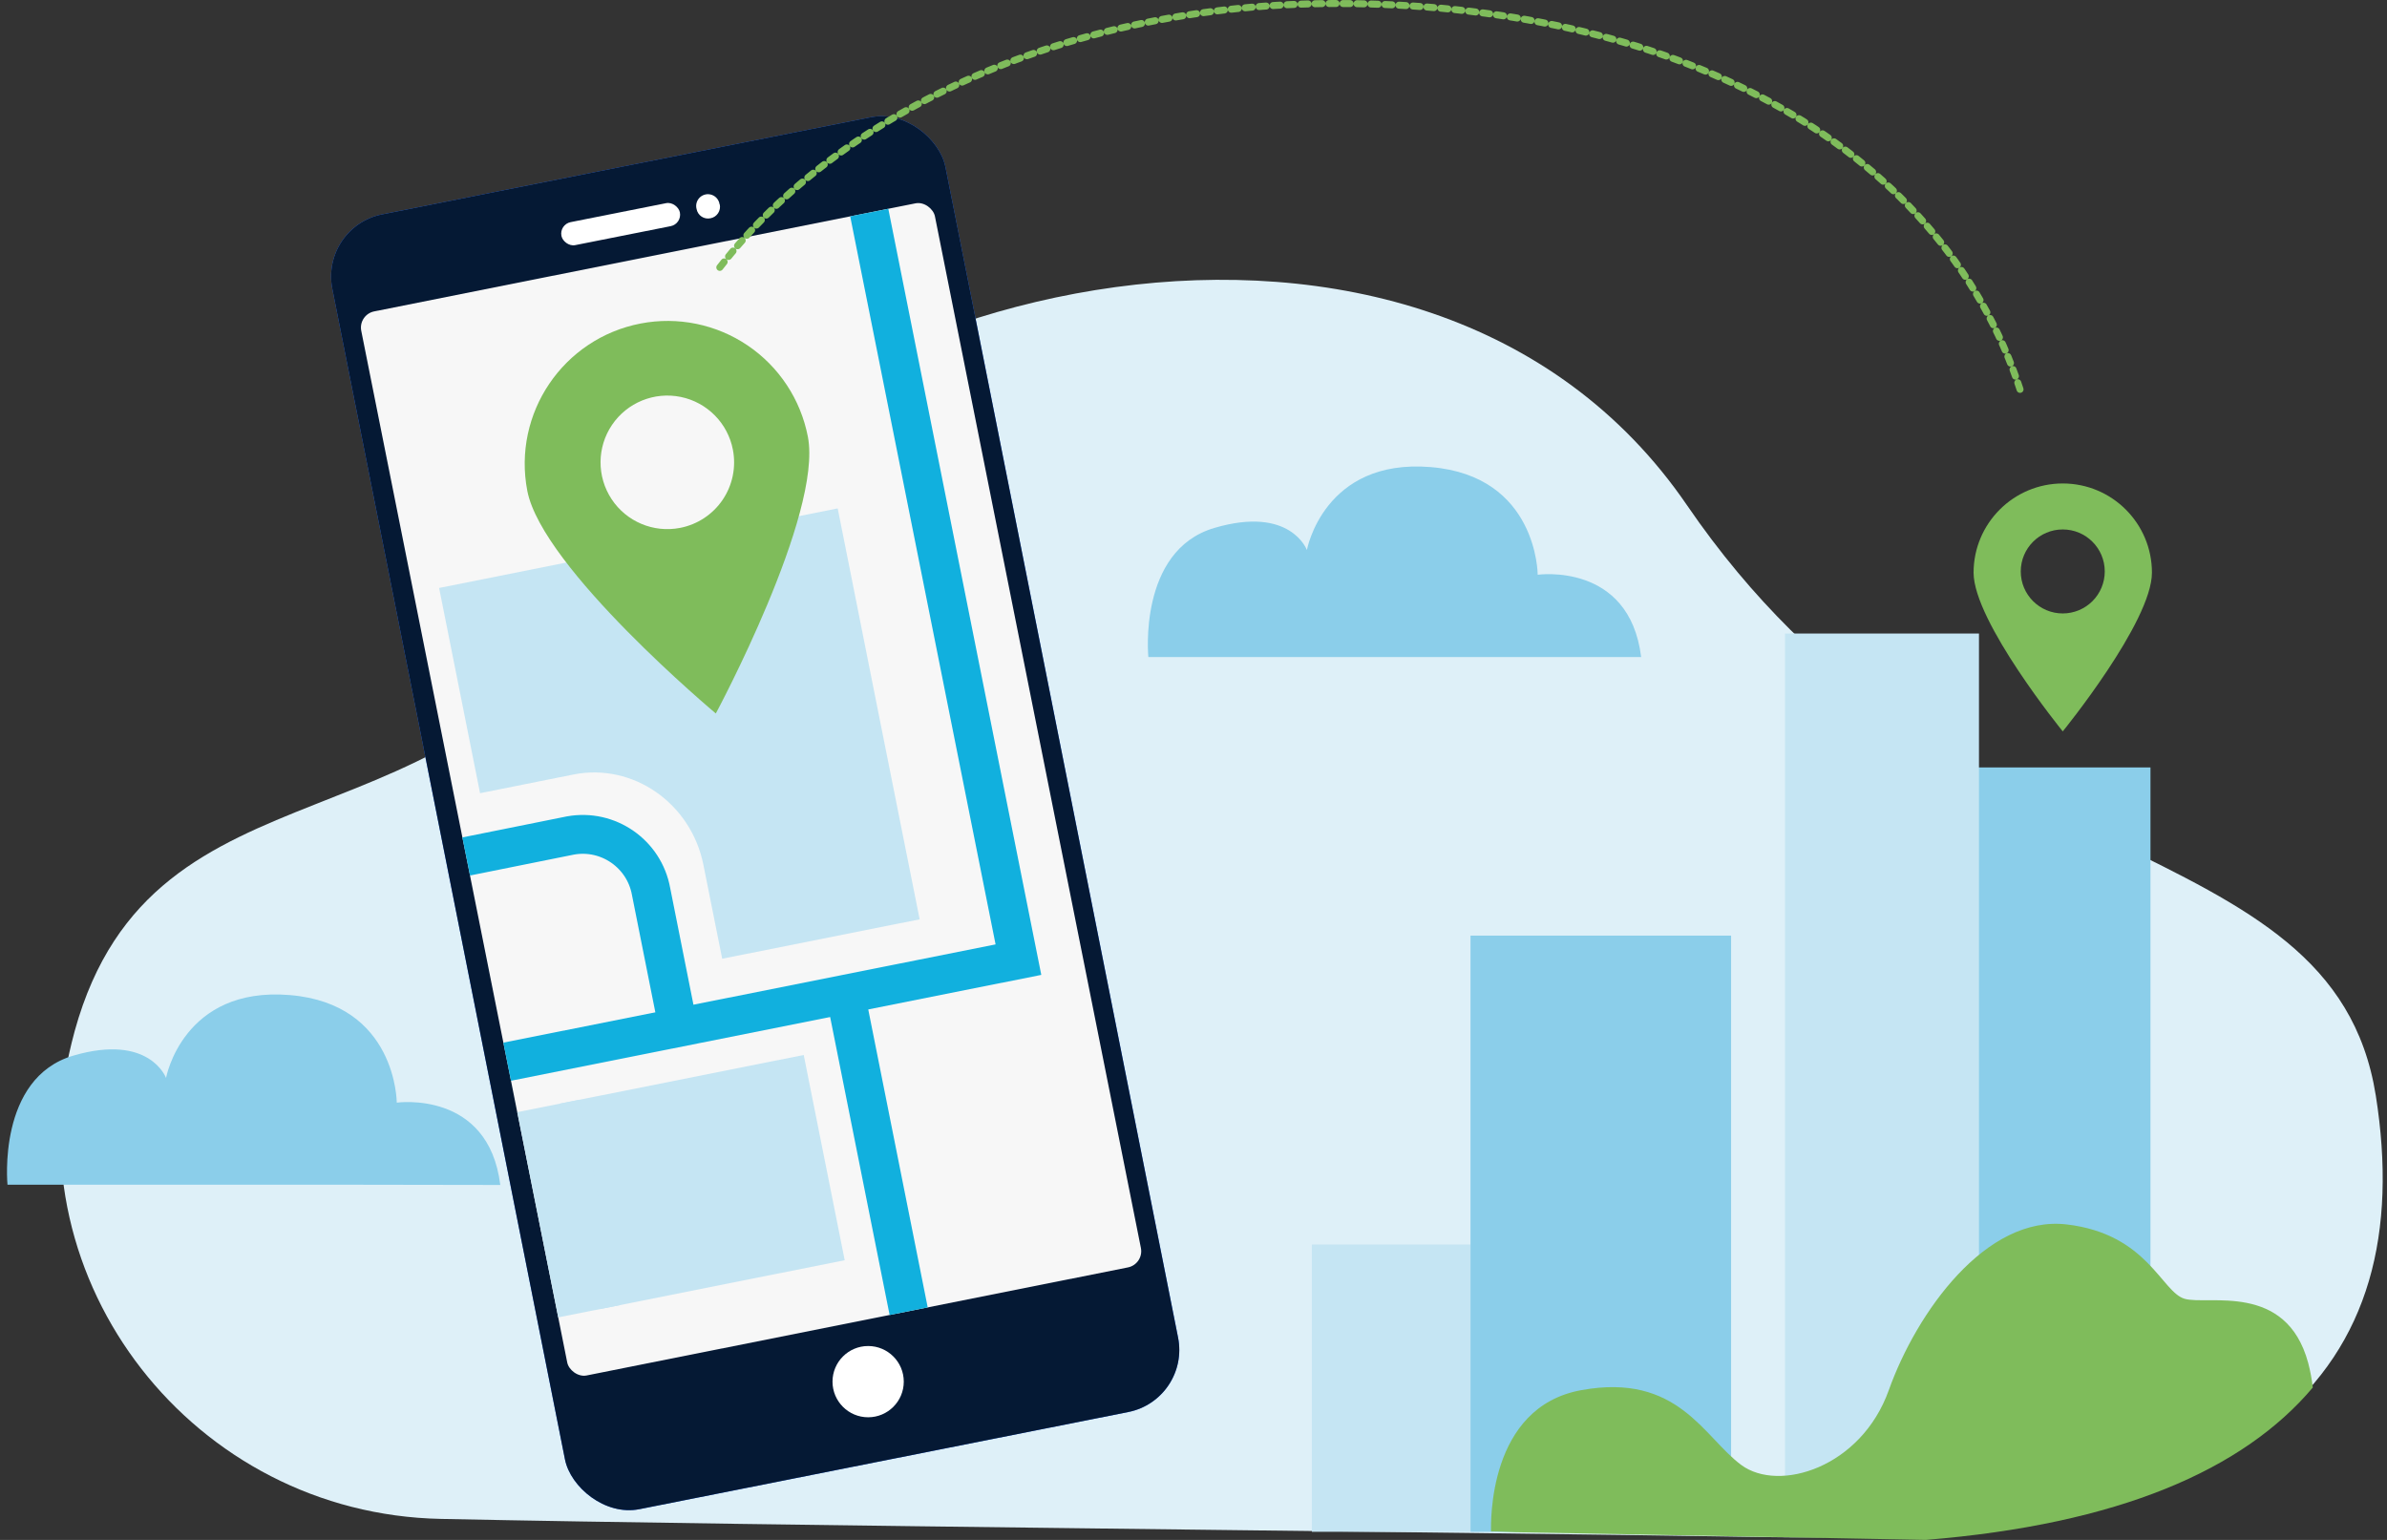 <?xml version="1.0" encoding="UTF-8"?>
<svg width="341px" height="220px" viewBox="0 0 341 220" version="1.1" xmlns="http://www.w3.org/2000/svg" xmlns:xlink="http://www.w3.org/1999/xlink">
    <rect x="0" y="0" width="341" height="220" fill="#333333" stroke="none"/>
    <title>Slice 1</title>
    <g id="Page-1" stroke="none" stroke-width="1" fill="none" fill-rule="evenodd">
        <g id="init" transform="translate(0.999, 0.5)">
            <path d="M62.001,216.5 C26.741,215.8 0.721,182.69 9.231,148.5 C9.371,147.93 9.521,147.36 9.671,146.8 C20.991,105.8 64.121,123.13 87.411,81.63 C110.701,40.13 202.481,16.81 240.001,71.68 C277.521,126.55 332.211,116.99 338.401,156.02 C344.591,195.05 322.401,220.26 252.141,219.11 C201.791,218.29 110.001,217.5 62.001,216.5 Z" id="Path" fill="#DEF0F8" fill-rule="nonzero"></path>
            <polygon id="Path" fill="#C5E5F3" fill-rule="nonzero" points="209.081 133.17 209.081 177.3 186.411 177.3 186.411 192.53 186.411 192.53 186.411 218.34 186.411 218.34 196.781 218.34 209.081 218.34 239.941 218.34 245.861 218.34 245.861 133.17"></polygon>
            <rect id="Rectangle" fill="#8BCEEA" fill-rule="nonzero" x="276.851" y="109.14" width="29.36" height="100.97"></rect>
            <rect id="Rectangle" fill="#C5E5F3" fill-rule="nonzero" x="254.001" y="90.01" width="27.71" height="127.1"></rect>
            <path d="M208.421,93.37 L163.051,93.37 C163.051,93.37 161.541,78.16 172.461,74.93 C183.381,71.7 185.701,78.08 185.701,78.08 C185.701,78.08 188.091,64.97 203.381,66.23 C218.671,67.49 218.671,81.61 218.671,81.61 C218.671,81.61 231.771,79.76 233.451,93.37 L208.421,93.37 Z" id="Path" fill="#8BCEEA" fill-rule="nonzero"></path>
            <path d="M45.441,168.75 L0.071,168.75 C0.071,168.75 -1.439,153.5 9.481,150.31 C20.401,147.12 22.721,153.5 22.721,153.5 C22.721,153.5 25.111,140.4 40.391,141.66 C55.671,142.92 55.681,157.03 55.681,157.03 C55.681,157.03 68.791,155.18 70.471,168.79 L45.441,168.75 Z" id="Path" fill="#8BCEEA" fill-rule="nonzero"></path>
            <rect id="Rectangle" fill="#407BFF" fill-rule="nonzero" transform="translate(106.887, 115.679) rotate(-11.24) translate(-106.887, -115.679) " x="62.237" y="21.379" width="89.3" height="188.6" rx="9.05"></rect>
            <rect id="Rectangle" fill="#051934" fill-rule="nonzero" transform="translate(106.887, 115.679) rotate(-11.24) translate(-106.887, -115.679) " x="62.237" y="21.379" width="89.3" height="188.6" rx="9.05"></rect>
            <circle id="Oval" fill="#FFFFFF" fill-rule="nonzero" cx="123.021" cy="196.89" r="5.09"></circle>
            <path d="M101.801,28.72 C101.725,28.096 101.306,27.567 100.717,27.349 C100.128,27.13 99.466,27.259 99.001,27.682 C98.537,28.106 98.348,28.753 98.511,29.36 C98.592,29.805 98.852,30.197 99.229,30.447 C99.607,30.696 100.07,30.78 100.511,30.68 L100.511,30.68 C100.953,30.594 101.341,30.333 101.587,29.956 C101.834,29.58 101.918,29.119 101.821,28.68 L101.801,28.72 Z" id="Path" fill="#FFFFFF" fill-rule="nonzero"></path>
            <rect id="Rectangle" fill="#FFFFFF" fill-rule="nonzero" transform="translate(87.667, 31.523) rotate(-11.24) translate(-87.667, -31.523) " x="79.042" y="29.848" width="17.25" height="3.35" rx="1.67"></rect>
            <rect id="Rectangle" fill="#F7F7F7" fill-rule="nonzero" transform="translate(106.298, 112.278) rotate(-11.29) translate(-106.298, -112.278) " x="64.513" y="34.768" width="83.57" height="155.02" rx="2.36"></rect>
            <path d="M61.731,83.5 L67.581,112.82 L80.921,110.15 C89.421,108.46 97.731,114.24 99.491,123.07 L102.171,136.47 L130.381,130.84 L124.521,101.5 L120.141,79.5 L118.671,72.13 L61.731,83.5 Z" id="Path" fill="#C5E5F3" fill-rule="nonzero"></path>
            <rect id="Rectangle" fill="#C5E5F3" fill-rule="nonzero" transform="translate(99.31, 168.362) rotate(-11.29) translate(-99.31, -168.362) " x="81.53" y="153.412" width="35.56" height="29.9"></rect>
            <rect id="Rectangle" fill="#C5E5F3" fill-rule="nonzero" transform="translate(80.24, 172.17) rotate(-11.29) translate(-80.24, -172.17) " x="75.735" y="157.22" width="9.01" height="29.9"></rect>
            <polyline id="Path" stroke="#11B0DE" stroke-width="5.55" points="71.451 151.18 144.491 136.6 123.181 29.87"></polyline>
            <path d="M65.601,121.86 L80.501,118.86 C85.887,117.896 91.037,121.475 92.011,126.86 L95.881,146.28" id="Path" stroke="#11B0DE" stroke-width="5.55"></path>
            <line x1="119.771" y1="141.53" x2="128.811" y2="186.83" id="Path" stroke="#11B0DE" stroke-width="5.55"></line>
            <path d="M90.511,45.72 C79.442,47.857 72.2,58.56 74.331,69.63 C76.471,80.69 101.261,101.43 101.261,101.43 C101.261,101.43 116.551,72.96 114.411,61.89 C113.387,56.576 110.293,51.886 105.811,48.854 C101.328,45.821 95.825,44.694 90.511,45.72 Z M96.141,74.92 C92.352,75.651 88.495,74.028 86.37,70.807 C84.245,67.586 84.269,63.402 86.432,60.206 C88.595,57.01 92.471,55.432 96.251,56.208 C100.031,56.984 102.972,59.96 103.701,63.75 C104.182,66.234 103.655,68.807 102.237,70.902 C100.819,72.998 98.626,74.443 96.141,74.92 Z" id="Shape" fill="#7FBC5B" fill-rule="nonzero"></path>
            <path d="M293.681,68.57 C286.647,68.576 280.946,74.276 280.941,81.31 C280.941,88.31 293.681,103.99 293.681,103.99 C293.681,103.99 306.421,88.35 306.421,81.31 C306.421,74.274 300.717,68.57 293.681,68.57 Z M293.681,87.14 C290.367,87.14 287.681,84.454 287.681,81.14 C287.681,77.826 290.367,75.14 293.681,75.14 C296.995,75.14 299.681,77.826 299.681,81.14 C299.681,82.731 299.049,84.257 297.924,85.383 C296.798,86.508 295.272,87.14 293.681,87.14 Z" id="Shape" fill="#7FBC5B" fill-rule="nonzero"></path>
            <path d="M101.831,37.7 C119.331,15.17 152.221,0 189.911,0 C236.581,0 275.911,19 287.731,55.58" id="Path" stroke="#7FBC5B" stroke-linecap="round" stroke-linejoin="round" stroke-dasharray="1"></path>
            <rect id="Rectangle" fill="#8BCEEA" fill-rule="nonzero" x="209.081" y="133.17" width="37.22" height="85.17"></rect>
            <path d="M274.121,219.5 C301.691,217.26 319.471,209.5 329.401,197.73 C329.265,196.542 329.045,195.366 328.741,194.21 C325.601,182.6 314.381,186.02 311.081,185.05 C307.781,184.08 305.801,175.79 294.251,174.43 C282.701,173.07 272.791,187.01 268.831,198.1 C264.871,209.19 253.131,212.76 247.761,208.8 C242.391,204.84 238.761,195.59 224.931,198.1 C211.511,200.5 212.001,217.16 212.001,218.29 C213.051,218.29 214.531,218.38 215.561,218.4 L274.121,219.5 Z" id="Path" fill="#7FBC5B" fill-rule="nonzero"></path>
        </g>
    </g>
</svg>